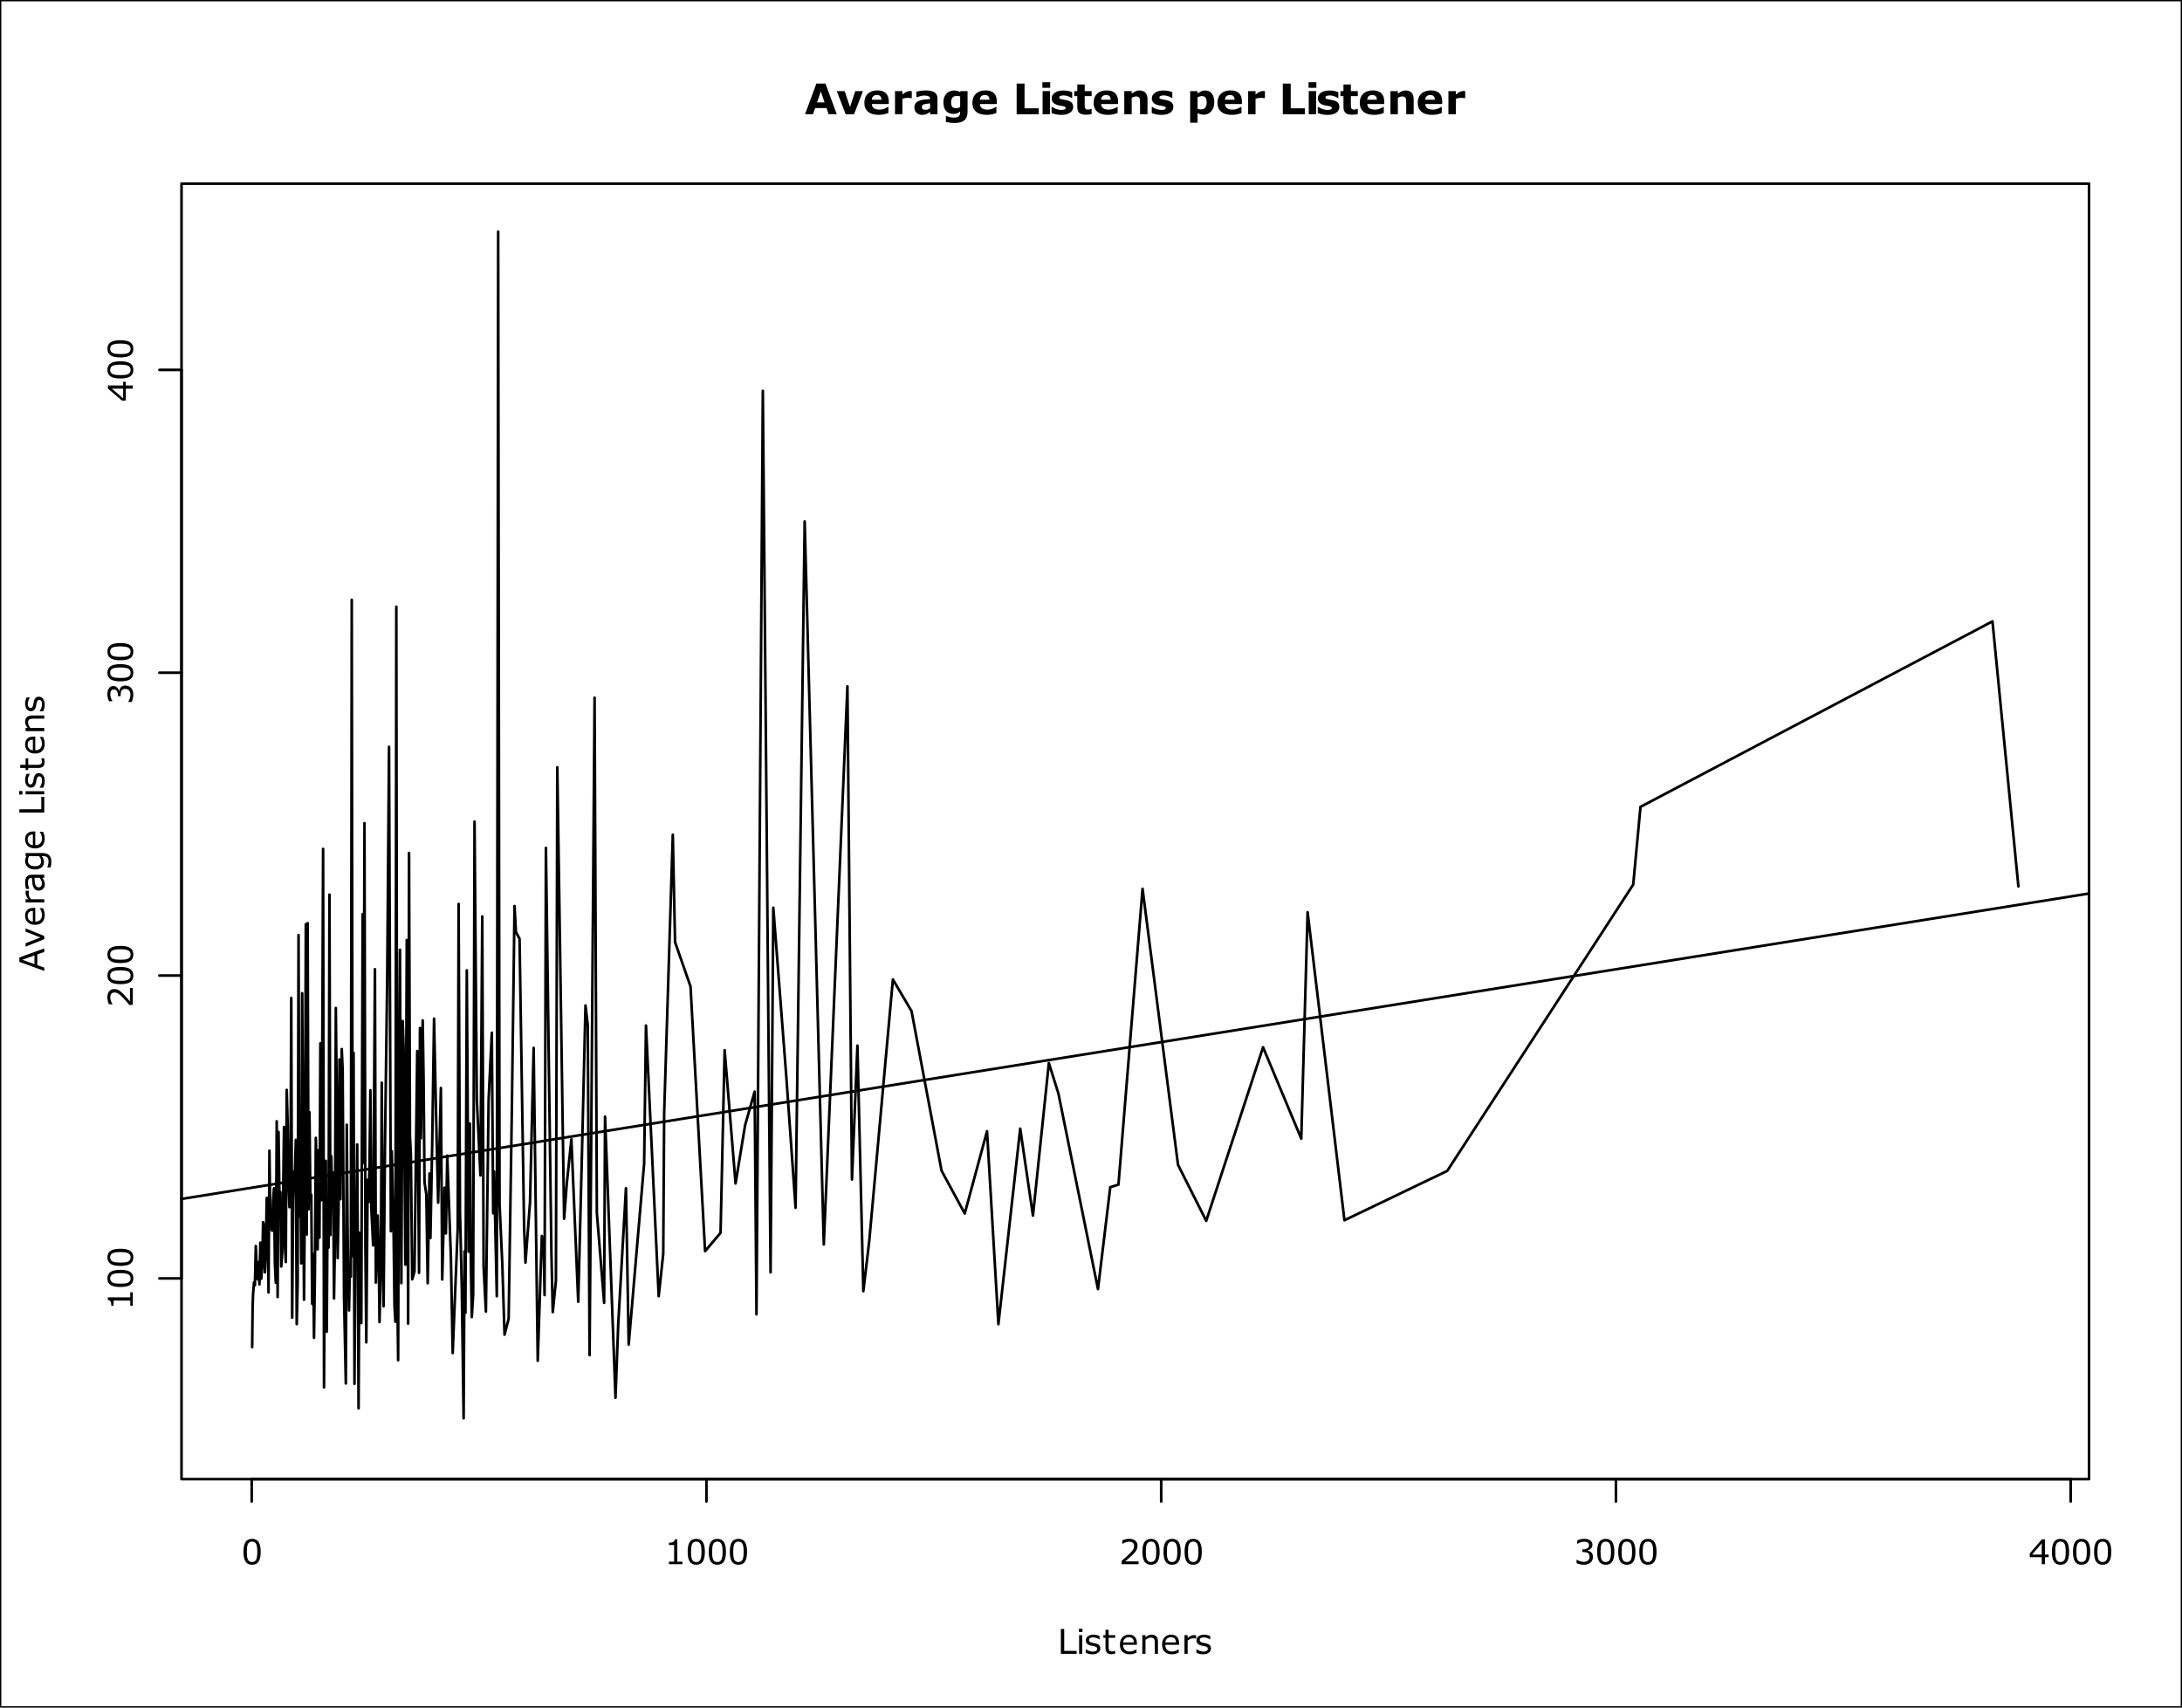 <svg height="100%" version="1.1" viewBox="0 0 828 648" width="100%" xmlns="http://www.w3.org/2000/svg" xmlns:xlink="http://www.w3.org/1999/xlink">
<rect x="0" y="0" width="828" height="648" fill="#808080" stroke="none"/>
<defs>
<g>
<symbol id="glyph0-0" overflow="visible">
<path d="M 1.625 0 L 1.625 -9.75 L 11.375 -9.75 L 11.375 0 L 1.625 0 Z M 2.438 -0.812 L 10.562 -0.812 L 10.562 -8.938 L 2.438 -8.938 L 2.438 -0.812 Z M 2.438 -0.812 " style="stroke: none;"/>
</symbol>
<symbol id="glyph0-1" overflow="visible">
<path d="M 7.406 -4.734 C 7.406 -3.035 7.137 -1.785 6.609 -0.984 C 6.078 -0.191 5.254 0.203 4.141 0.203 C 3.004 0.203 2.176 -0.195 1.656 -1 C 1.133 -1.809 0.875 -3.051 0.875 -4.719 C 0.875 -6.395 1.133 -7.633 1.656 -8.438 C 2.184 -9.238 3.016 -9.641 4.141 -9.641 C 5.273 -9.641 6.102 -9.23 6.625 -8.422 C 7.145 -7.609 7.406 -6.379 7.406 -4.734 Z M 5.734 -1.844 C 5.879 -2.184 5.977 -2.586 6.031 -3.047 C 6.09 -3.512 6.125 -4.078 6.125 -4.734 C 6.125 -5.367 6.09 -5.922 6.031 -6.391 C 5.977 -6.867 5.879 -7.273 5.734 -7.609 C 5.586 -7.93 5.383 -8.176 5.125 -8.344 C 4.863 -8.508 4.535 -8.594 4.141 -8.594 C 3.742 -8.594 3.414 -8.508 3.156 -8.344 C 2.895 -8.176 2.684 -7.926 2.531 -7.594 C 2.383 -7.281 2.285 -6.871 2.234 -6.375 C 2.18 -5.875 2.156 -5.32 2.156 -4.719 C 2.156 -4.051 2.176 -3.492 2.219 -3.047 C 2.27 -2.609 2.375 -2.211 2.531 -1.859 C 2.664 -1.535 2.859 -1.285 3.109 -1.109 C 3.367 -0.93 3.711 -0.844 4.141 -0.844 C 4.535 -0.844 4.863 -0.926 5.125 -1.094 C 5.383 -1.258 5.586 -1.508 5.734 -1.844 Z M 5.734 -1.844 " style="stroke: none;"/>
</symbol>
<symbol id="glyph0-2" overflow="visible">
<path d="M 6.875 0 L 1.766 0 L 1.766 -0.969 L 3.734 -0.969 L 3.734 -7.297 L 1.766 -7.297 L 1.766 -8.156 C 2.035 -8.156 2.32 -8.176 2.625 -8.219 C 2.926 -8.27 3.156 -8.336 3.312 -8.422 C 3.508 -8.523 3.66 -8.66 3.766 -8.828 C 3.879 -8.992 3.945 -9.211 3.969 -9.484 L 4.953 -9.484 L 4.953 -0.969 L 6.875 -0.969 L 6.875 0 Z M 6.875 0 " style="stroke: none;"/>
</symbol>
<symbol id="glyph0-3" overflow="visible">
<path d="M 7.422 0 L 1.016 0 L 1.016 -1.328 C 1.461 -1.699 1.91 -2.082 2.359 -2.469 C 2.805 -2.852 3.223 -3.234 3.609 -3.609 C 4.418 -4.387 4.973 -5.008 5.266 -5.469 C 5.566 -5.934 5.719 -6.441 5.719 -6.984 C 5.719 -7.473 5.555 -7.852 5.234 -8.125 C 4.91 -8.402 4.461 -8.547 3.891 -8.547 C 3.504 -8.547 3.086 -8.477 2.641 -8.344 C 2.191 -8.207 1.754 -7.996 1.328 -7.719 L 1.25 -7.719 L 1.25 -9.062 C 1.551 -9.207 1.953 -9.344 2.453 -9.469 C 2.961 -9.59 3.453 -9.656 3.922 -9.656 C 4.887 -9.656 5.645 -9.418 6.188 -8.953 C 6.738 -8.484 7.016 -7.848 7.016 -7.047 C 7.016 -6.68 6.965 -6.34 6.875 -6.031 C 6.789 -5.727 6.66 -5.434 6.484 -5.156 C 6.316 -4.895 6.117 -4.633 5.891 -4.375 C 5.672 -4.125 5.402 -3.84 5.094 -3.531 C 4.633 -3.094 4.164 -2.664 3.688 -2.25 C 3.207 -1.832 2.758 -1.441 2.344 -1.078 L 7.422 -1.078 L 7.422 0 Z M 7.422 0 " style="stroke: none;"/>
</symbol>
<symbol id="glyph0-4" overflow="visible">
<path d="M 6.594 -4.547 C 6.789 -4.367 6.953 -4.137 7.078 -3.859 C 7.211 -3.586 7.281 -3.23 7.281 -2.797 C 7.281 -2.367 7.199 -1.973 7.047 -1.609 C 6.891 -1.254 6.668 -0.941 6.391 -0.672 C 6.078 -0.379 5.699 -0.16 5.266 -0.016 C 4.836 0.129 4.367 0.203 3.859 0.203 C 3.336 0.203 2.82 0.137 2.312 0.016 C 1.801 -0.105 1.383 -0.25 1.062 -0.406 L 1.062 -1.734 L 1.156 -1.734 C 1.508 -1.492 1.93 -1.293 2.422 -1.141 C 2.91 -0.984 3.379 -0.906 3.828 -0.906 C 4.098 -0.906 4.383 -0.945 4.688 -1.031 C 4.988 -1.121 5.234 -1.254 5.422 -1.422 C 5.605 -1.605 5.75 -1.812 5.844 -2.031 C 5.945 -2.258 6 -2.547 6 -2.891 C 6 -3.23 5.941 -3.516 5.828 -3.734 C 5.723 -3.949 5.574 -4.129 5.391 -4.266 C 5.191 -4.387 4.957 -4.477 4.688 -4.531 C 4.414 -4.582 4.121 -4.609 3.812 -4.609 L 3.25 -4.609 L 3.25 -5.656 L 3.688 -5.656 C 4.332 -5.656 4.844 -5.789 5.219 -6.062 C 5.602 -6.332 5.797 -6.723 5.797 -7.234 C 5.797 -7.461 5.746 -7.66 5.656 -7.828 C 5.562 -8.004 5.426 -8.148 5.25 -8.266 C 5.07 -8.367 4.879 -8.441 4.672 -8.484 C 4.461 -8.523 4.227 -8.547 3.969 -8.547 C 3.562 -8.547 3.129 -8.473 2.672 -8.328 C 2.223 -8.191 1.793 -7.988 1.391 -7.719 L 1.328 -7.719 L 1.328 -9.047 C 1.629 -9.199 2.031 -9.344 2.531 -9.469 C 3.027 -9.59 3.52 -9.656 4 -9.656 C 4.457 -9.656 4.859 -9.605 5.203 -9.516 C 5.555 -9.43 5.875 -9.293 6.156 -9.109 C 6.465 -8.91 6.703 -8.664 6.859 -8.375 C 7.012 -8.094 7.094 -7.758 7.094 -7.375 C 7.094 -6.844 6.902 -6.379 6.531 -5.984 C 6.164 -5.598 5.727 -5.352 5.219 -5.25 L 5.219 -5.172 C 5.426 -5.129 5.66 -5.055 5.922 -4.953 C 6.18 -4.848 6.406 -4.711 6.594 -4.547 Z M 6.594 -4.547 " style="stroke: none;"/>
</symbol>
<symbol id="glyph0-5" overflow="visible">
<path d="M 7.641 -2.656 L 6.234 -2.656 L 6.234 0 L 5.016 0 L 5.016 -2.656 L 0.484 -2.656 L 0.484 -4.125 L 5.062 -9.453 L 6.234 -9.453 L 6.234 -3.672 L 7.641 -3.672 L 7.641 -2.656 Z M 5.016 -3.672 L 5.016 -7.938 L 1.359 -3.672 L 5.016 -3.672 Z M 5.016 -3.672 " style="stroke: none;"/>
</symbol>
<symbol id="glyph0-6" overflow="visible">
<path d="M 7.25 0 L 1.266 0 L 1.266 -9.453 L 2.531 -9.453 L 2.531 -1.125 L 7.25 -1.125 L 7.25 0 Z M 7.25 0 " style="stroke: none;"/>
</symbol>
<symbol id="glyph0-7" overflow="visible">
<path d="M 2.453 -8.281 L 1.109 -8.281 L 1.109 -9.516 L 2.453 -9.516 L 2.453 -8.281 Z M 2.375 0 L 1.188 0 L 1.188 -7.094 L 2.375 -7.094 L 2.375 0 Z M 2.375 0 " style="stroke: none;"/>
</symbol>
<symbol id="glyph0-8" overflow="visible">
<path d="M 6.234 -2.047 C 6.234 -1.398 5.965 -0.867 5.438 -0.453 C 4.906 -0.035 4.176 0.172 3.25 0.172 C 2.719 0.172 2.23 0.105 1.797 -0.016 C 1.359 -0.137 0.992 -0.273 0.703 -0.422 L 0.703 -1.766 L 0.766 -1.766 C 1.137 -1.484 1.555 -1.258 2.016 -1.094 C 2.473 -0.926 2.914 -0.844 3.344 -0.844 C 3.863 -0.844 4.27 -0.926 4.562 -1.094 C 4.863 -1.258 5.016 -1.523 5.016 -1.891 C 5.016 -2.168 4.934 -2.383 4.781 -2.531 C 4.613 -2.676 4.305 -2.797 3.859 -2.891 C 3.68 -2.93 3.457 -2.977 3.188 -3.031 C 2.914 -3.082 2.664 -3.133 2.438 -3.188 C 1.82 -3.352 1.383 -3.598 1.125 -3.922 C 0.863 -4.242 0.734 -4.633 0.734 -5.094 C 0.734 -5.383 0.789 -5.66 0.906 -5.922 C 1.027 -6.18 1.211 -6.41 1.453 -6.609 C 1.691 -6.805 1.992 -6.961 2.359 -7.078 C 2.723 -7.199 3.133 -7.266 3.594 -7.266 C 4.02 -7.266 4.445 -7.211 4.875 -7.109 C 5.309 -7.004 5.672 -6.879 5.953 -6.734 L 5.953 -5.453 L 5.891 -5.453 C 5.586 -5.68 5.215 -5.867 4.781 -6.016 C 4.344 -6.168 3.914 -6.25 3.5 -6.25 C 3.062 -6.25 2.691 -6.164 2.391 -6 C 2.098 -5.832 1.953 -5.582 1.953 -5.25 C 1.953 -4.957 2.039 -4.738 2.219 -4.594 C 2.395 -4.445 2.68 -4.324 3.078 -4.234 C 3.305 -4.18 3.555 -4.129 3.828 -4.078 C 4.098 -4.023 4.32 -3.977 4.5 -3.938 C 5.059 -3.812 5.492 -3.59 5.797 -3.281 C 6.086 -2.969 6.234 -2.555 6.234 -2.047 Z M 6.234 -2.047 " style="stroke: none;"/>
</symbol>
<symbol id="glyph0-9" overflow="visible">
<path d="M 4.859 -0.062 C 4.629 0 4.379 0.047 4.109 0.078 C 3.848 0.117 3.617 0.141 3.422 0.141 C 2.691 0.141 2.137 -0.051 1.766 -0.438 C 1.391 -0.832 1.203 -1.457 1.203 -2.312 L 1.203 -6.094 L 0.391 -6.094 L 0.391 -7.094 L 1.203 -7.094 L 1.203 -9.125 L 2.391 -9.125 L 2.391 -7.094 L 4.859 -7.094 L 4.859 -6.094 L 2.391 -6.094 L 2.391 -2.859 C 2.391 -2.484 2.395 -2.191 2.406 -1.984 C 2.426 -1.773 2.488 -1.574 2.594 -1.391 C 2.684 -1.223 2.812 -1.098 2.969 -1.016 C 3.133 -0.941 3.383 -0.906 3.719 -0.906 C 3.914 -0.906 4.117 -0.93 4.328 -0.984 C 4.543 -1.043 4.703 -1.098 4.797 -1.141 L 4.859 -1.141 L 4.859 -0.062 Z M 4.859 -0.062 " style="stroke: none;"/>
</symbol>
<symbol id="glyph0-10" overflow="visible">
<path d="M 7.109 -3.422 L 1.891 -3.422 C 1.891 -2.984 1.953 -2.602 2.078 -2.281 C 2.211 -1.957 2.395 -1.691 2.625 -1.484 C 2.84 -1.285 3.102 -1.133 3.406 -1.031 C 3.707 -0.926 4.039 -0.875 4.406 -0.875 C 4.883 -0.875 5.367 -0.969 5.859 -1.156 C 6.348 -1.352 6.695 -1.547 6.906 -1.734 L 6.969 -1.734 L 6.969 -0.438 C 6.562 -0.258 6.148 -0.113 5.734 0 C 5.316 0.113 4.879 0.172 4.422 0.172 C 3.242 0.172 2.32 -0.145 1.656 -0.781 C 1 -1.426 0.672 -2.332 0.672 -3.5 C 0.672 -4.664 0.988 -5.586 1.625 -6.266 C 2.258 -6.941 3.094 -7.281 4.125 -7.281 C 5.07 -7.281 5.805 -6.996 6.328 -6.438 C 6.848 -5.883 7.109 -5.09 7.109 -4.062 L 7.109 -3.422 Z M 5.953 -4.328 C 5.941 -4.961 5.777 -5.445 5.469 -5.781 C 5.164 -6.121 4.695 -6.297 4.062 -6.297 C 3.414 -6.297 2.902 -6.105 2.531 -5.734 C 2.156 -5.359 1.941 -4.887 1.891 -4.328 L 5.953 -4.328 Z M 5.953 -4.328 " style="stroke: none;"/>
</symbol>
<symbol id="glyph0-11" overflow="visible">
<path d="M 7.109 0 L 5.906 0 L 5.906 -4.031 C 5.906 -4.363 5.883 -4.672 5.844 -4.953 C 5.812 -5.242 5.742 -5.469 5.641 -5.625 C 5.535 -5.801 5.383 -5.93 5.188 -6.016 C 4.988 -6.105 4.727 -6.156 4.406 -6.156 C 4.082 -6.156 3.742 -6.07 3.391 -5.906 C 3.035 -5.75 2.695 -5.543 2.375 -5.297 L 2.375 0 L 1.172 0 L 1.172 -7.094 L 2.375 -7.094 L 2.375 -6.297 C 2.738 -6.605 3.117 -6.848 3.516 -7.016 C 3.918 -7.191 4.332 -7.281 4.75 -7.281 C 5.508 -7.281 6.094 -7.051 6.5 -6.594 C 6.902 -6.133 7.109 -5.473 7.109 -4.609 L 7.109 0 Z M 7.109 0 " style="stroke: none;"/>
</symbol>
<symbol id="glyph0-12" overflow="visible">
<path d="M 5.594 -5.797 L 5.531 -5.797 C 5.352 -5.836 5.18 -5.863 5.016 -5.875 C 4.848 -5.895 4.648 -5.906 4.422 -5.906 C 4.055 -5.906 3.699 -5.82 3.359 -5.656 C 3.016 -5.5 2.684 -5.289 2.375 -5.031 L 2.375 0 L 1.172 0 L 1.172 -7.094 L 2.375 -7.094 L 2.375 -6.047 C 2.84 -6.418 3.258 -6.688 3.625 -6.844 C 3.988 -7.008 4.359 -7.094 4.734 -7.094 C 4.941 -7.094 5.086 -7.086 5.172 -7.078 C 5.262 -7.066 5.406 -7.043 5.594 -7.016 L 5.594 -5.797 Z M 5.594 -5.797 " style="stroke: none;"/>
</symbol>
<symbol id="glyph2-0" overflow="visible">
<path d="M 2 0 L 2 -12 L 14 -12 L 14 0 L 2 0 Z M 3 -1 L 13 -1 L 13 -11 L 3 -11 L 3 -1 Z M 3 -1 " style="stroke: none;"/>
</symbol>
<symbol id="glyph2-1" overflow="visible">
<path d="M 12.234 0 L 9.141 0 L 8.328 -2.359 L 4.016 -2.359 L 3.219 0 L 0.188 0 L 4.484 -11.641 L 7.938 -11.641 L 12.234 0 Z M 7.609 -4.484 L 6.172 -8.656 L 4.75 -4.484 L 7.609 -4.484 Z M 7.609 -4.484 " style="stroke: none;"/>
</symbol>
<symbol id="glyph2-2" overflow="visible">
<path d="M 10.172 -8.781 L 6.781 0 L 3.594 0 L 0.234 -8.781 L 3.219 -8.781 L 5.25 -2.75 L 7.25 -8.781 L 10.172 -8.781 Z M 10.172 -8.781 " style="stroke: none;"/>
</symbol>
<symbol id="glyph2-3" overflow="visible">
<path d="M 9.969 -3.875 L 3.531 -3.875 C 3.57 -3.188 3.832 -2.66 4.312 -2.297 C 4.801 -1.93 5.516 -1.75 6.453 -1.75 C 7.043 -1.75 7.617 -1.852 8.172 -2.062 C 8.73 -2.277 9.176 -2.508 9.5 -2.75 L 9.812 -2.75 L 9.812 -0.5 C 9.176 -0.238 8.574 -0.051 8.016 0.062 C 7.453 0.176 6.824 0.234 6.141 0.234 C 4.379 0.234 3.027 -0.16 2.094 -0.953 C 1.156 -1.742 0.688 -2.875 0.688 -4.344 C 0.688 -5.789 1.129 -6.938 2.016 -7.781 C 2.91 -8.621 4.129 -9.047 5.672 -9.047 C 7.098 -9.047 8.172 -8.684 8.891 -7.969 C 9.605 -7.25 9.969 -6.211 9.969 -4.859 L 9.969 -3.875 Z M 7.172 -5.516 C 7.16 -6.105 7.012 -6.551 6.734 -6.844 C 6.461 -7.145 6.035 -7.297 5.453 -7.297 C 4.91 -7.297 4.461 -7.152 4.109 -6.875 C 3.766 -6.594 3.57 -6.137 3.531 -5.516 L 7.172 -5.516 Z M 7.172 -5.516 " style="stroke: none;"/>
</symbol>
<symbol id="glyph2-4" overflow="visible">
<path d="M 7.688 -6.094 L 7.438 -6.094 C 7.32 -6.133 7.129 -6.164 6.859 -6.188 C 6.598 -6.207 6.379 -6.219 6.203 -6.219 C 5.797 -6.219 5.434 -6.191 5.125 -6.141 C 4.82 -6.086 4.492 -5.996 4.141 -5.875 L 4.141 0 L 1.328 0 L 1.328 -8.781 L 4.141 -8.781 L 4.141 -7.484 C 4.762 -8.012 5.305 -8.367 5.766 -8.547 C 6.223 -8.723 6.645 -8.812 7.031 -8.812 C 7.121 -8.812 7.234 -8.805 7.359 -8.797 C 7.48 -8.797 7.594 -8.789 7.688 -8.781 L 7.688 -6.094 Z M 7.688 -6.094 " style="stroke: none;"/>
</symbol>
<symbol id="glyph2-5" overflow="visible">
<path d="M 6.641 -2.297 L 6.641 -4.125 C 6.266 -4.094 5.852 -4.043 5.406 -3.984 C 4.969 -3.93 4.633 -3.867 4.406 -3.797 C 4.125 -3.711 3.902 -3.582 3.75 -3.406 C 3.602 -3.238 3.531 -3.02 3.531 -2.75 C 3.531 -2.562 3.547 -2.41 3.578 -2.297 C 3.605 -2.18 3.688 -2.07 3.812 -1.969 C 3.934 -1.863 4.082 -1.785 4.25 -1.734 C 4.414 -1.691 4.676 -1.672 5.031 -1.672 C 5.309 -1.672 5.594 -1.727 5.875 -1.844 C 6.164 -1.957 6.422 -2.109 6.641 -2.297 Z M 6.641 -0.938 C 6.492 -0.82 6.305 -0.68 6.078 -0.516 C 5.859 -0.359 5.648 -0.23 5.453 -0.141 C 5.172 -0.004 4.879 0.086 4.578 0.141 C 4.285 0.199 3.961 0.234 3.609 0.234 C 2.773 0.234 2.074 -0.02 1.516 -0.531 C 0.953 -1.051 0.672 -1.711 0.672 -2.516 C 0.672 -3.16 0.812 -3.688 1.094 -4.094 C 1.383 -4.496 1.797 -4.816 2.328 -5.047 C 2.848 -5.285 3.492 -5.453 4.266 -5.547 C 5.035 -5.648 5.832 -5.723 6.656 -5.766 L 6.656 -5.812 C 6.656 -6.301 6.457 -6.633 6.062 -6.812 C 5.664 -6.996 5.082 -7.094 4.312 -7.094 C 3.852 -7.094 3.355 -7.008 2.828 -6.844 C 2.305 -6.688 1.93 -6.559 1.703 -6.469 L 1.438 -6.469 L 1.438 -8.594 C 1.738 -8.664 2.223 -8.754 2.891 -8.859 C 3.555 -8.973 4.227 -9.031 4.906 -9.031 C 6.496 -9.031 7.648 -8.777 8.359 -8.281 C 9.074 -7.789 9.438 -7.02 9.438 -5.969 L 9.438 0 L 6.641 0 L 6.641 -0.938 Z M 6.641 -0.938 " style="stroke: none;"/>
</symbol>
<symbol id="glyph2-6" overflow="visible">
<path d="M 9.859 -1.016 C 9.859 -0.18 9.738 0.516 9.5 1.078 C 9.27 1.637 8.945 2.078 8.531 2.391 C 8.102 2.711 7.59 2.945 7 3.094 C 6.406 3.238 5.73 3.312 4.984 3.312 C 4.367 3.312 3.762 3.273 3.172 3.203 C 2.586 3.129 2.074 3.039 1.641 2.938 L 1.641 0.734 L 1.984 0.734 C 2.324 0.867 2.742 0.992 3.234 1.109 C 3.73 1.223 4.18 1.281 4.578 1.281 C 5.098 1.281 5.52 1.227 5.844 1.125 C 6.164 1.031 6.414 0.895 6.594 0.719 C 6.746 0.551 6.863 0.336 6.938 0.078 C 7.008 -0.18 7.047 -0.492 7.047 -0.859 L 7.047 -1.031 C 6.711 -0.75 6.336 -0.523 5.922 -0.359 C 5.516 -0.203 5.055 -0.125 4.547 -0.125 C 3.316 -0.125 2.367 -0.492 1.703 -1.234 C 1.035 -1.973 0.703 -3.098 0.703 -4.609 C 0.703 -5.336 0.801 -5.961 1 -6.484 C 1.207 -7.012 1.5 -7.473 1.875 -7.859 C 2.215 -8.223 2.641 -8.504 3.141 -8.703 C 3.637 -8.91 4.156 -9.016 4.688 -9.016 C 5.152 -9.016 5.582 -8.957 5.969 -8.844 C 6.363 -8.738 6.719 -8.586 7.031 -8.391 L 7.141 -8.781 L 9.859 -8.781 L 9.859 -1.016 Z M 7.047 -2.766 L 7.047 -6.75 C 6.891 -6.809 6.691 -6.863 6.453 -6.906 C 6.223 -6.945 6.012 -6.969 5.828 -6.969 C 5.086 -6.969 4.527 -6.754 4.156 -6.328 C 3.789 -5.898 3.609 -5.305 3.609 -4.547 C 3.609 -3.703 3.766 -3.113 4.078 -2.781 C 4.387 -2.445 4.859 -2.281 5.484 -2.281 C 5.762 -2.281 6.039 -2.32 6.312 -2.406 C 6.582 -2.496 6.828 -2.617 7.047 -2.766 Z M 7.047 -2.766 " style="stroke: none;"/>
</symbol>
<symbol id="glyph2-7" overflow="visible">
<path d="" style="stroke: none;"/>
</symbol>
<symbol id="glyph2-8" overflow="visible">
<path d="M 9.875 0 L 1.484 0 L 1.484 -11.641 L 4.484 -11.641 L 4.484 -2.25 L 9.875 -2.25 L 9.875 0 Z M 9.875 0 " style="stroke: none;"/>
</symbol>
<symbol id="glyph2-9" overflow="visible">
<path d="M 4.141 0 L 1.328 0 L 1.328 -8.781 L 4.141 -8.781 L 4.141 0 Z M 4.219 -10.031 L 1.25 -10.031 L 1.25 -12.156 L 4.219 -12.156 L 4.219 -10.031 Z M 4.219 -10.031 " style="stroke: none;"/>
</symbol>
<symbol id="glyph2-10" overflow="visible">
<path d="M 8.953 -2.781 C 8.953 -1.875 8.543 -1.137 7.734 -0.578 C 6.922 -0.023 5.809 0.25 4.406 0.25 C 3.625 0.25 2.914 0.168 2.281 0.016 C 1.645 -0.129 1.133 -0.289 0.75 -0.469 L 0.75 -2.781 L 1 -2.781 C 1.145 -2.676 1.305 -2.566 1.484 -2.453 C 1.668 -2.336 1.938 -2.211 2.281 -2.078 C 2.57 -1.953 2.898 -1.848 3.266 -1.766 C 3.637 -1.68 4.035 -1.641 4.453 -1.641 C 5.004 -1.641 5.41 -1.695 5.672 -1.812 C 5.941 -1.934 6.078 -2.117 6.078 -2.359 C 6.078 -2.574 5.996 -2.734 5.844 -2.828 C 5.688 -2.918 5.387 -3.016 4.953 -3.109 C 4.742 -3.148 4.461 -3.195 4.109 -3.25 C 3.754 -3.309 3.43 -3.379 3.141 -3.453 C 2.336 -3.66 1.742 -3.984 1.359 -4.422 C 0.973 -4.867 0.781 -5.422 0.781 -6.078 C 0.781 -6.918 1.18 -7.617 1.984 -8.172 C 2.785 -8.73 3.879 -9.016 5.266 -9.016 C 5.918 -9.016 6.547 -8.945 7.141 -8.812 C 7.742 -8.688 8.219 -8.543 8.562 -8.391 L 8.562 -6.172 L 8.312 -6.172 C 7.895 -6.461 7.418 -6.695 6.891 -6.875 C 6.359 -7.051 5.816 -7.141 5.266 -7.141 C 4.816 -7.141 4.434 -7.074 4.125 -6.953 C 3.812 -6.828 3.656 -6.648 3.656 -6.422 C 3.656 -6.211 3.723 -6.051 3.859 -5.938 C 4.004 -5.832 4.336 -5.727 4.859 -5.625 C 5.148 -5.562 5.457 -5.504 5.781 -5.453 C 6.113 -5.398 6.445 -5.332 6.781 -5.25 C 7.52 -5.051 8.066 -4.742 8.422 -4.328 C 8.773 -3.922 8.953 -3.402 8.953 -2.781 Z M 8.953 -2.781 " style="stroke: none;"/>
</symbol>
<symbol id="glyph2-11" overflow="visible">
<path d="M 6.938 -0.078 C 6.633 0.004 6.309 0.066 5.969 0.109 C 5.633 0.148 5.223 0.172 4.734 0.172 C 3.641 0.172 2.824 -0.047 2.297 -0.484 C 1.766 -0.93 1.5 -1.691 1.5 -2.766 L 1.5 -6.875 L 0.344 -6.875 L 0.344 -8.781 L 1.5 -8.781 L 1.5 -11.281 L 4.312 -11.281 L 4.312 -8.781 L 6.938 -8.781 L 6.938 -6.875 L 4.312 -6.875 L 4.312 -3.766 C 4.312 -3.453 4.312 -3.18 4.312 -2.953 C 4.32 -2.723 4.363 -2.52 4.438 -2.344 C 4.508 -2.156 4.641 -2.008 4.828 -1.906 C 5.012 -1.801 5.285 -1.75 5.641 -1.75 C 5.785 -1.75 5.973 -1.781 6.203 -1.844 C 6.441 -1.902 6.609 -1.961 6.703 -2.016 L 6.938 -2.016 L 6.938 -0.078 Z M 6.938 -0.078 " style="stroke: none;"/>
</symbol>
<symbol id="glyph2-12" overflow="visible">
<path d="M 10.141 0 L 7.312 0 L 7.312 -4.359 C 7.312 -4.711 7.289 -5.062 7.25 -5.406 C 7.219 -5.758 7.16 -6.02 7.078 -6.188 C 6.973 -6.383 6.816 -6.523 6.609 -6.609 C 6.41 -6.699 6.133 -6.75 5.781 -6.75 C 5.52 -6.75 5.258 -6.707 5 -6.625 C 4.738 -6.539 4.449 -6.402 4.141 -6.219 L 4.141 0 L 1.328 0 L 1.328 -8.781 L 4.141 -8.781 L 4.141 -7.812 C 4.637 -8.195 5.117 -8.492 5.578 -8.703 C 6.043 -8.91 6.562 -9.016 7.125 -9.016 C 8.07 -9.016 8.812 -8.738 9.344 -8.188 C 9.871 -7.633 10.141 -6.809 10.141 -5.719 L 10.141 0 Z M 10.141 0 " style="stroke: none;"/>
</symbol>
<symbol id="glyph2-13" overflow="visible">
<path d="M 10.484 -4.516 C 10.484 -3.785 10.371 -3.121 10.156 -2.531 C 9.938 -1.938 9.645 -1.445 9.281 -1.062 C 8.906 -0.656 8.477 -0.348 8 -0.141 C 7.531 0.066 7.023 0.172 6.484 0.172 C 5.984 0.172 5.555 0.113 5.203 0 C 4.859 -0.102 4.504 -0.25 4.141 -0.438 L 4.141 3.219 L 1.328 3.219 L 1.328 -8.781 L 4.141 -8.781 L 4.141 -7.859 C 4.574 -8.199 5.02 -8.477 5.469 -8.688 C 5.914 -8.902 6.438 -9.016 7.031 -9.016 C 8.121 -9.016 8.973 -8.613 9.578 -7.812 C 10.18 -7.008 10.484 -5.91 10.484 -4.516 Z M 7.594 -4.453 C 7.594 -5.305 7.445 -5.926 7.156 -6.312 C 6.863 -6.695 6.398 -6.891 5.766 -6.891 C 5.504 -6.891 5.23 -6.848 4.953 -6.766 C 4.672 -6.691 4.398 -6.574 4.141 -6.422 L 4.141 -2.016 C 4.324 -1.941 4.523 -1.895 4.734 -1.875 C 4.949 -1.852 5.164 -1.844 5.375 -1.844 C 6.121 -1.844 6.68 -2.055 7.047 -2.484 C 7.41 -2.918 7.594 -3.578 7.594 -4.453 Z M 7.594 -4.453 " style="stroke: none;"/>
</symbol>
<symbol id="glyph1-0" overflow="visible">
<path d="M 0 -1.625 L -9.75 -1.625 L -9.75 -11.375 L 0 -11.375 L 0 -1.625 Z M -0.812 -2.438 L -0.812 -10.562 L -8.938 -10.562 L -8.938 -2.438 L -0.812 -2.438 Z M -0.812 -2.438 " style="stroke: none;"/>
</symbol>
<symbol id="glyph1-1" overflow="visible">
<path d="M 0 -6.875 L 0 -1.766 L -0.969 -1.766 L -0.969 -3.734 L -7.297 -3.734 L -7.297 -1.766 L -8.156 -1.766 C -8.156 -2.035 -8.176 -2.32 -8.219 -2.625 C -8.27 -2.926 -8.336 -3.156 -8.422 -3.312 C -8.523 -3.508 -8.66 -3.66 -8.828 -3.766 C -8.992 -3.879 -9.211 -3.945 -9.484 -3.969 L -9.484 -4.953 L -0.969 -4.953 L -0.969 -6.875 L 0 -6.875 Z M 0 -6.875 " style="stroke: none;"/>
</symbol>
<symbol id="glyph1-2" overflow="visible">
<path d="M -4.734 -7.406 C -3.035 -7.406 -1.785 -7.137 -0.984 -6.609 C -0.191 -6.078 0.203 -5.254 0.203 -4.141 C 0.203 -3.004 -0.195 -2.176 -1 -1.656 C -1.809 -1.133 -3.051 -0.875 -4.719 -0.875 C -6.395 -0.875 -7.633 -1.133 -8.438 -1.656 C -9.238 -2.184 -9.641 -3.016 -9.641 -4.141 C -9.641 -5.273 -9.23 -6.102 -8.422 -6.625 C -7.609 -7.145 -6.379 -7.406 -4.734 -7.406 Z M -1.844 -5.734 C -2.184 -5.879 -2.586 -5.977 -3.047 -6.031 C -3.512 -6.09 -4.078 -6.125 -4.734 -6.125 C -5.367 -6.125 -5.922 -6.09 -6.391 -6.031 C -6.867 -5.977 -7.273 -5.879 -7.609 -5.734 C -7.93 -5.586 -8.176 -5.383 -8.344 -5.125 C -8.508 -4.863 -8.594 -4.535 -8.594 -4.141 C -8.594 -3.742 -8.508 -3.414 -8.344 -3.156 C -8.176 -2.895 -7.926 -2.684 -7.594 -2.531 C -7.281 -2.383 -6.871 -2.285 -6.375 -2.234 C -5.875 -2.18 -5.32 -2.156 -4.719 -2.156 C -4.051 -2.156 -3.492 -2.176 -3.047 -2.219 C -2.609 -2.27 -2.211 -2.375 -1.859 -2.531 C -1.535 -2.664 -1.285 -2.859 -1.109 -3.109 C -0.93 -3.367 -0.844 -3.711 -0.844 -4.141 C -0.844 -4.535 -0.926 -4.863 -1.094 -5.125 C -1.258 -5.383 -1.508 -5.586 -1.844 -5.734 Z M -1.844 -5.734 " style="stroke: none;"/>
</symbol>
<symbol id="glyph1-3" overflow="visible">
<path d="M 0 -7.422 L 0 -1.016 L -1.328 -1.016 C -1.699 -1.461 -2.082 -1.91 -2.469 -2.359 C -2.852 -2.805 -3.234 -3.223 -3.609 -3.609 C -4.387 -4.418 -5.008 -4.973 -5.469 -5.266 C -5.934 -5.566 -6.441 -5.719 -6.984 -5.719 C -7.473 -5.719 -7.852 -5.555 -8.125 -5.234 C -8.402 -4.91 -8.547 -4.461 -8.547 -3.891 C -8.547 -3.504 -8.477 -3.086 -8.344 -2.641 C -8.207 -2.191 -7.996 -1.754 -7.719 -1.328 L -7.719 -1.25 L -9.062 -1.25 C -9.207 -1.551 -9.344 -1.953 -9.469 -2.453 C -9.59 -2.961 -9.656 -3.453 -9.656 -3.922 C -9.656 -4.887 -9.418 -5.645 -8.953 -6.188 C -8.484 -6.738 -7.848 -7.016 -7.047 -7.016 C -6.68 -7.016 -6.34 -6.965 -6.031 -6.875 C -5.727 -6.789 -5.434 -6.66 -5.156 -6.484 C -4.895 -6.316 -4.633 -6.117 -4.375 -5.891 C -4.125 -5.672 -3.84 -5.402 -3.531 -5.094 C -3.094 -4.633 -2.664 -4.164 -2.25 -3.688 C -1.832 -3.207 -1.441 -2.758 -1.078 -2.344 L -1.078 -7.422 L 0 -7.422 Z M 0 -7.422 " style="stroke: none;"/>
</symbol>
<symbol id="glyph1-4" overflow="visible">
<path d="M -4.547 -6.594 C -4.367 -6.789 -4.137 -6.953 -3.859 -7.078 C -3.586 -7.211 -3.23 -7.281 -2.797 -7.281 C -2.367 -7.281 -1.973 -7.199 -1.609 -7.047 C -1.254 -6.891 -0.941 -6.668 -0.672 -6.391 C -0.379 -6.078 -0.16 -5.699 -0.016 -5.266 C 0.129 -4.836 0.203 -4.367 0.203 -3.859 C 0.203 -3.336 0.137 -2.82 0.016 -2.312 C -0.105 -1.801 -0.25 -1.383 -0.406 -1.062 L -1.734 -1.062 L -1.734 -1.156 C -1.492 -1.508 -1.293 -1.93 -1.141 -2.422 C -0.984 -2.91 -0.906 -3.379 -0.906 -3.828 C -0.906 -4.098 -0.945 -4.383 -1.031 -4.688 C -1.121 -4.988 -1.254 -5.234 -1.422 -5.422 C -1.605 -5.605 -1.812 -5.75 -2.031 -5.844 C -2.258 -5.945 -2.547 -6 -2.891 -6 C -3.23 -6 -3.516 -5.941 -3.734 -5.828 C -3.949 -5.723 -4.129 -5.574 -4.266 -5.391 C -4.387 -5.191 -4.477 -4.957 -4.531 -4.688 C -4.582 -4.414 -4.609 -4.121 -4.609 -3.812 L -4.609 -3.25 L -5.656 -3.25 L -5.656 -3.688 C -5.656 -4.332 -5.789 -4.844 -6.062 -5.219 C -6.332 -5.602 -6.723 -5.797 -7.234 -5.797 C -7.461 -5.797 -7.66 -5.746 -7.828 -5.656 C -8.004 -5.562 -8.148 -5.426 -8.266 -5.25 C -8.367 -5.07 -8.441 -4.879 -8.484 -4.672 C -8.523 -4.461 -8.547 -4.227 -8.547 -3.969 C -8.547 -3.562 -8.473 -3.129 -8.328 -2.672 C -8.191 -2.223 -7.988 -1.793 -7.719 -1.391 L -7.719 -1.328 L -9.047 -1.328 C -9.199 -1.629 -9.344 -2.031 -9.469 -2.531 C -9.59 -3.027 -9.656 -3.52 -9.656 -4 C -9.656 -4.457 -9.605 -4.859 -9.516 -5.203 C -9.43 -5.555 -9.293 -5.875 -9.109 -6.156 C -8.91 -6.465 -8.664 -6.703 -8.375 -6.859 C -8.094 -7.012 -7.758 -7.094 -7.375 -7.094 C -6.844 -7.094 -6.379 -6.902 -5.984 -6.531 C -5.598 -6.164 -5.352 -5.727 -5.25 -5.219 L -5.172 -5.219 C -5.129 -5.426 -5.055 -5.66 -4.953 -5.922 C -4.848 -6.18 -4.711 -6.406 -4.547 -6.594 Z M -4.547 -6.594 " style="stroke: none;"/>
</symbol>
<symbol id="glyph1-5" overflow="visible">
<path d="M -2.656 -7.641 L -2.656 -6.234 L 0 -6.234 L 0 -5.016 L -2.656 -5.016 L -2.656 -0.484 L -4.125 -0.484 L -9.453 -5.062 L -9.453 -6.234 L -3.672 -6.234 L -3.672 -7.641 L -2.656 -7.641 Z M -3.672 -5.016 L -7.938 -5.016 L -3.672 -1.359 L -3.672 -5.016 Z M -3.672 -5.016 " style="stroke: none;"/>
</symbol>
<symbol id="glyph1-6" overflow="visible">
<path d="M 0 -8.719 L 0 -7.375 L -2.641 -6.453 L -2.641 -2.375 L 0 -1.438 L 0 -0.172 L -9.453 -3.609 L -9.453 -5.281 L 0 -8.719 Z M -3.719 -6.062 L -8.359 -4.406 L -3.719 -2.75 L -3.719 -6.062 Z M -3.719 -6.062 " style="stroke: none;"/>
</symbol>
<symbol id="glyph1-7" overflow="visible">
<path d="M -7.094 -7.312 L 0 -4.438 L 0 -3.234 L -7.094 -0.391 L -7.094 -1.688 L -1.453 -3.875 L -7.094 -6.062 L -7.094 -7.312 Z M -7.094 -7.312 " style="stroke: none;"/>
</symbol>
<symbol id="glyph1-8" overflow="visible">
<path d="M -3.422 -7.109 L -3.422 -1.891 C -2.984 -1.891 -2.602 -1.953 -2.281 -2.078 C -1.957 -2.211 -1.691 -2.395 -1.484 -2.625 C -1.285 -2.84 -1.133 -3.102 -1.031 -3.406 C -0.926 -3.707 -0.875 -4.039 -0.875 -4.406 C -0.875 -4.883 -0.969 -5.367 -1.156 -5.859 C -1.352 -6.348 -1.547 -6.695 -1.734 -6.906 L -1.734 -6.969 L -0.438 -6.969 C -0.258 -6.562 -0.113 -6.148 0 -5.734 C 0.113 -5.316 0.172 -4.879 0.172 -4.422 C 0.172 -3.242 -0.145 -2.32 -0.781 -1.656 C -1.426 -1 -2.332 -0.672 -3.5 -0.672 C -4.664 -0.672 -5.586 -0.988 -6.266 -1.625 C -6.941 -2.258 -7.281 -3.094 -7.281 -4.125 C -7.281 -5.07 -6.996 -5.805 -6.438 -6.328 C -5.883 -6.848 -5.09 -7.109 -4.062 -7.109 L -3.422 -7.109 Z M -4.328 -5.953 C -4.961 -5.941 -5.445 -5.777 -5.781 -5.469 C -6.121 -5.164 -6.297 -4.695 -6.297 -4.062 C -6.297 -3.414 -6.105 -2.902 -5.734 -2.531 C -5.359 -2.156 -4.887 -1.941 -4.328 -1.891 L -4.328 -5.953 Z M -4.328 -5.953 " style="stroke: none;"/>
</symbol>
<symbol id="glyph1-9" overflow="visible">
<path d="M -5.797 -5.594 L -5.797 -5.531 C -5.836 -5.352 -5.863 -5.18 -5.875 -5.016 C -5.895 -4.848 -5.906 -4.648 -5.906 -4.422 C -5.906 -4.055 -5.82 -3.699 -5.656 -3.359 C -5.5 -3.016 -5.289 -2.684 -5.031 -2.375 L 0 -2.375 L 0 -1.172 L -7.094 -1.172 L -7.094 -2.375 L -6.047 -2.375 C -6.418 -2.84 -6.688 -3.258 -6.844 -3.625 C -7.008 -3.988 -7.094 -4.359 -7.094 -4.734 C -7.094 -4.941 -7.086 -5.086 -7.078 -5.172 C -7.066 -5.262 -7.043 -5.406 -7.016 -5.594 L -5.797 -5.594 Z M -5.797 -5.594 " style="stroke: none;"/>
</symbol>
<symbol id="glyph1-10" overflow="visible">
<path d="M 0 -6.688 L 0 -5.5 L -0.75 -5.5 C -0.676 -5.395 -0.574 -5.246 -0.453 -5.062 C -0.328 -4.883 -0.223 -4.711 -0.141 -4.547 C -0.047 -4.348 0.031 -4.117 0.094 -3.859 C 0.164 -3.598 0.203 -3.293 0.203 -2.953 C 0.203 -2.316 -0.008 -1.773 -0.438 -1.328 C -0.863 -0.879 -1.406 -0.656 -2.062 -0.656 C -2.59 -0.656 -3.023 -0.77 -3.359 -1 C -3.691 -1.238 -3.953 -1.57 -4.141 -2 C -4.336 -2.426 -4.469 -2.941 -4.531 -3.547 C -4.602 -4.148 -4.656 -4.801 -4.688 -5.5 L -4.875 -5.5 C -5.145 -5.5 -5.367 -5.449 -5.547 -5.359 C -5.723 -5.266 -5.859 -5.121 -5.953 -4.938 C -6.055 -4.77 -6.125 -4.566 -6.156 -4.328 C -6.184 -4.098 -6.203 -3.852 -6.203 -3.594 C -6.203 -3.281 -6.16 -2.93 -6.078 -2.547 C -5.992 -2.16 -5.871 -1.762 -5.719 -1.359 L -5.719 -1.281 L -6.938 -1.281 C -6.996 -1.52 -7.066 -1.859 -7.141 -2.297 C -7.223 -2.73 -7.266 -3.164 -7.266 -3.594 C -7.266 -4.09 -7.223 -4.523 -7.141 -4.891 C -7.055 -5.262 -6.914 -5.586 -6.719 -5.859 C -6.52 -6.129 -6.262 -6.332 -5.953 -6.469 C -5.648 -6.613 -5.27 -6.688 -4.812 -6.688 L 0 -6.688 Z M -1.75 -5.5 L -3.719 -5.5 C -3.695 -5.133 -3.664 -4.699 -3.625 -4.203 C -3.582 -3.711 -3.52 -3.324 -3.438 -3.047 C -3.344 -2.703 -3.191 -2.418 -2.984 -2.203 C -2.773 -1.992 -2.492 -1.891 -2.141 -1.891 C -1.734 -1.891 -1.426 -2.008 -1.219 -2.25 C -1.02 -2.496 -0.922 -2.879 -0.922 -3.391 C -0.922 -3.805 -1 -4.188 -1.156 -4.531 C -1.32 -4.871 -1.52 -5.195 -1.75 -5.5 Z M -1.75 -5.5 " style="stroke: none;"/>
</symbol>
<symbol id="glyph1-11" overflow="visible">
<path d="M -0.812 -6.922 C 0.395 -6.922 1.281 -6.645 1.844 -6.094 C 2.402 -5.551 2.688 -4.715 2.688 -3.594 C 2.688 -3.207 2.66 -2.836 2.609 -2.484 C 2.555 -2.129 2.477 -1.773 2.375 -1.422 L 1.156 -1.422 L 1.156 -1.484 C 1.238 -1.68 1.332 -1.988 1.438 -2.406 C 1.551 -2.832 1.609 -3.258 1.609 -3.688 C 1.609 -4.09 1.559 -4.426 1.469 -4.688 C 1.375 -4.957 1.238 -5.164 1.062 -5.312 C 0.895 -5.465 0.691 -5.578 0.453 -5.641 C 0.223 -5.699 -0.031 -5.734 -0.312 -5.734 L -0.969 -5.734 C -0.676 -5.367 -0.457 -5.02 -0.312 -4.688 C -0.176 -4.363 -0.109 -3.949 -0.109 -3.453 C -0.109 -2.598 -0.41 -1.918 -1.016 -1.422 C -1.629 -0.93 -2.492 -0.688 -3.609 -0.688 C -4.223 -0.688 -4.75 -0.77 -5.188 -0.938 C -5.633 -1.113 -6.016 -1.348 -6.328 -1.641 C -6.629 -1.918 -6.863 -2.254 -7.031 -2.641 C -7.195 -3.035 -7.281 -3.43 -7.281 -3.828 C -7.281 -4.23 -7.238 -4.57 -7.156 -4.844 C -7.082 -5.121 -6.957 -5.422 -6.781 -5.734 L -7.094 -5.812 L -7.094 -6.922 L -0.812 -6.922 Z M -1.953 -5.734 L -5.812 -5.734 C -5.957 -5.41 -6.062 -5.113 -6.125 -4.844 C -6.184 -4.57 -6.219 -4.301 -6.219 -4.031 C -6.219 -3.375 -5.992 -2.855 -5.547 -2.484 C -5.109 -2.109 -4.473 -1.922 -3.641 -1.922 C -2.836 -1.922 -2.23 -2.055 -1.828 -2.328 C -1.422 -2.605 -1.219 -3.07 -1.219 -3.719 C -1.219 -4.07 -1.281 -4.422 -1.406 -4.766 C -1.539 -5.117 -1.723 -5.441 -1.953 -5.734 Z M -1.953 -5.734 " style="stroke: none;"/>
</symbol>
<symbol id="glyph1-12" overflow="visible">
<path d="" style="stroke: none;"/>
</symbol>
<symbol id="glyph1-13" overflow="visible">
<path d="M 0 -7.25 L 0 -1.266 L -9.453 -1.266 L -9.453 -2.531 L -1.125 -2.531 L -1.125 -7.25 L 0 -7.25 Z M 0 -7.25 " style="stroke: none;"/>
</symbol>
<symbol id="glyph1-14" overflow="visible">
<path d="M -8.281 -2.453 L -8.281 -1.109 L -9.516 -1.109 L -9.516 -2.453 L -8.281 -2.453 Z M 0 -2.375 L 0 -1.188 L -7.094 -1.188 L -7.094 -2.375 L 0 -2.375 Z M 0 -2.375 " style="stroke: none;"/>
</symbol>
<symbol id="glyph1-15" overflow="visible">
<path d="M -2.047 -6.234 C -1.398 -6.234 -0.867 -5.965 -0.453 -5.438 C -0.035 -4.906 0.172 -4.176 0.172 -3.25 C 0.172 -2.719 0.105 -2.23 -0.016 -1.797 C -0.137 -1.359 -0.273 -0.992 -0.422 -0.703 L -1.766 -0.703 L -1.766 -0.766 C -1.484 -1.137 -1.258 -1.555 -1.094 -2.016 C -0.926 -2.473 -0.844 -2.914 -0.844 -3.344 C -0.844 -3.863 -0.926 -4.27 -1.094 -4.562 C -1.258 -4.863 -1.523 -5.016 -1.891 -5.016 C -2.168 -5.016 -2.383 -4.934 -2.531 -4.781 C -2.676 -4.613 -2.797 -4.305 -2.891 -3.859 C -2.93 -3.68 -2.977 -3.457 -3.031 -3.188 C -3.082 -2.914 -3.133 -2.664 -3.188 -2.438 C -3.352 -1.82 -3.598 -1.383 -3.922 -1.125 C -4.242 -0.863 -4.633 -0.734 -5.094 -0.734 C -5.383 -0.734 -5.66 -0.789 -5.922 -0.906 C -6.18 -1.027 -6.41 -1.211 -6.609 -1.453 C -6.805 -1.691 -6.961 -1.992 -7.078 -2.359 C -7.199 -2.723 -7.266 -3.133 -7.266 -3.594 C -7.266 -4.02 -7.211 -4.445 -7.109 -4.875 C -7.004 -5.309 -6.879 -5.672 -6.734 -5.953 L -5.453 -5.953 L -5.453 -5.891 C -5.68 -5.586 -5.867 -5.215 -6.016 -4.781 C -6.168 -4.344 -6.25 -3.914 -6.25 -3.5 C -6.25 -3.062 -6.164 -2.691 -6 -2.391 C -5.832 -2.098 -5.582 -1.953 -5.25 -1.953 C -4.957 -1.953 -4.738 -2.039 -4.594 -2.219 C -4.445 -2.395 -4.324 -2.68 -4.234 -3.078 C -4.18 -3.305 -4.129 -3.555 -4.078 -3.828 C -4.023 -4.098 -3.977 -4.32 -3.938 -4.5 C -3.812 -5.059 -3.59 -5.492 -3.281 -5.797 C -2.969 -6.086 -2.555 -6.234 -2.047 -6.234 Z M -2.047 -6.234 " style="stroke: none;"/>
</symbol>
<symbol id="glyph1-16" overflow="visible">
<path d="M -0.062 -4.859 C 0 -4.629 0.047 -4.379 0.078 -4.109 C 0.117 -3.848 0.141 -3.617 0.141 -3.422 C 0.141 -2.691 -0.051 -2.137 -0.438 -1.766 C -0.832 -1.391 -1.457 -1.203 -2.312 -1.203 L -6.094 -1.203 L -6.094 -0.391 L -7.094 -0.391 L -7.094 -1.203 L -9.125 -1.203 L -9.125 -2.391 L -7.094 -2.391 L -7.094 -4.859 L -6.094 -4.859 L -6.094 -2.391 L -2.859 -2.391 C -2.484 -2.391 -2.191 -2.395 -1.984 -2.406 C -1.773 -2.426 -1.574 -2.488 -1.391 -2.594 C -1.223 -2.684 -1.098 -2.812 -1.016 -2.969 C -0.941 -3.133 -0.906 -3.383 -0.906 -3.719 C -0.906 -3.914 -0.93 -4.117 -0.984 -4.328 C -1.043 -4.543 -1.098 -4.703 -1.141 -4.797 L -1.141 -4.859 L -0.062 -4.859 Z M -0.062 -4.859 " style="stroke: none;"/>
</symbol>
<symbol id="glyph1-17" overflow="visible">
<path d="M 0 -7.109 L 0 -5.906 L -4.031 -5.906 C -4.363 -5.906 -4.672 -5.883 -4.953 -5.844 C -5.242 -5.812 -5.469 -5.742 -5.625 -5.641 C -5.801 -5.535 -5.93 -5.383 -6.016 -5.188 C -6.105 -4.988 -6.156 -4.727 -6.156 -4.406 C -6.156 -4.082 -6.07 -3.742 -5.906 -3.391 C -5.75 -3.035 -5.543 -2.695 -5.297 -2.375 L 0 -2.375 L 0 -1.172 L -7.094 -1.172 L -7.094 -2.375 L -6.297 -2.375 C -6.605 -2.738 -6.848 -3.117 -7.016 -3.516 C -7.191 -3.918 -7.281 -4.332 -7.281 -4.75 C -7.281 -5.508 -7.051 -6.094 -6.594 -6.5 C -6.133 -6.902 -5.473 -7.109 -4.609 -7.109 L 0 -7.109 Z M 0 -7.109 " style="stroke: none;"/>
</symbol>
</g>
<clipPath id="clip1">
  <path d="M 68 69 L 793 69 L 793 562 L 68 562 Z M 68 69 "/>
</clipPath>
<clipPath id="clip2">
  <path d="M 0 0 L 829 0 L 829 649 L 0 649 Z M 0 0 "/>
</clipPath>
<clipPath id="clip3">
  <path d="M 0 0 L 829 0 L 829 649 L 0 649 Z M 0 0 "/>
</clipPath>
<clipPath id="clip4">
  <path d="M 68 69 L 793 69 L 793 562 L 68 562 Z M 68 69 "/>
</clipPath>
<clipPath id="clip5">
  <path d="M 0 0 L 829 0 L 829 649 L 0 649 Z M 0 0 "/>
</clipPath>
</defs>
<g id="surface0">
<path d="M 0 0 L 828 0 L 828 648 L 0 648 Z M 0 0 " style=" stroke:none;fill-rule: nonzero; fill: rgb(100%,100%,100%); fill-opacity: 1;"/>
<path d="M 0 0 L 828 0 L 828 648 L 0 648 Z M 0 0 " style="fill-rule: nonzero; fill: rgb(100%,100%,100%); fill-opacity: 0;stroke-width: 1; stroke-linecap: round; stroke-linejoin: round; stroke: rgb(0%,0%,0%); stroke-opacity: 1;stroke-miterlimit: 10; "/>
<g clip-path="url(#clip1)" clip-rule="nonzero">

<path d="M95.688,511.234 L95.859,495.797 L96.031,491.129 L96.379,486.633 L96.723,487.762 L97.066,472.840 L97.414,480.707 L97.758,485.473 L98.105,478.945 L98.449,487.398 L98.793,471.562 L99.141,485.250 L99.484,480.648 L99.828,463.789 L100.176,465.258 L100.520,482.840 L100.863,475.590 L101.211,454.598 L101.555,459.027 L101.898,490.469 L102.246,436.656 L102.590,465.488 L102.934,466.363 L103.281,467.039 L103.625,455.395 L103.973,450.926 L104.316,479.590 L104.660,486.777 L105.008,425.512 L105.352,492.191 L105.695,429.559 L106.043,453.961 L106.387,452.344 L106.730,480.617 L107.078,475.344 L107.422,455.516 L107.766,427.688 L108.113,472.598 L108.457,478.918 L108.801,413.590 L109.148,425.715 L109.492,448.723 L109.836,458.105 L110.184,457.359 L110.527,378.703 L110.875,500.031 L111.219,455.969 L111.562,444.609 L111.910,445.699 L112.254,432.570 L112.598,502.473 L112.945,486.840 L113.289,354.824 L113.633,461.727 L113.980,439.660 L114.324,479.430 L114.668,376.914 L115.016,432.449 L115.359,493.223 L115.703,452.332 L116.051,350.715 L116.395,468.480 L116.738,350.324 L117.086,458.926 L117.430,422.066 L117.777,455.566 L118.121,453.332 L118.465,494.785 L118.812,475.859 L119.156,507.672 L119.500,483.156 L119.848,431.801 L120.191,444.266 L120.535,474.117 L120.883,436.492 L121.227,469.688 L121.570,395.938 L121.918,455.449 L122.262,407.996 L122.605,322.148 L122.953,526.492 L123.297,466.543 L123.645,440.527 L123.988,505.375 L124.332,455.832 L124.680,473.453 L125.023,339.496 L125.367,468.676 L125.715,438.781 L126.059,455.137 L126.402,444.906 L126.750,492.746 L127.094,471.469 L127.438,382.531 L127.785,416.793 L128.129,477.422 L128.473,459.035 L128.820,402.027 L129.164,455.074 L129.684,398.094 L130.027,405.902 L130.547,492.234 L131.234,525.000 L131.582,426.809 L131.926,469.328 L132.441,497.281 L132.789,479.676 L133.133,484.453 L133.480,227.609 L133.824,476.730 L134.168,399.566 L134.516,525.129 L134.859,466.621 L135.203,461.348 L135.551,434.309 L136.066,534.441 L136.410,467.777 L137.102,502.090 L137.621,346.859 L137.965,441.223 L138.309,312.379 L138.656,473.016 L139.000,509.406 L139.520,447.676 L139.863,456.176 L140.207,442.262 L140.555,413.730 L140.898,458.465 L141.590,472.609 L142.277,367.809 L142.625,486.703 L143.316,461.250 L143.660,472.695 L144.004,501.699 L144.523,480.648 L144.867,410.887 L145.211,468.691 L145.559,495.703 L146.074,435.949 L146.938,370.500 L147.629,283.414 L148.320,467.234 L148.664,436.867 L149.355,467.688 L149.699,495.473 L150.043,501.570 L150.391,230.223 L150.734,486.414 L151.078,516.172 L151.426,408.957 L151.770,360.410 L152.289,486.938 L152.805,387.449 L153.152,397.582 L153.840,479.918 L154.359,356.727 L154.875,502.270 L155.223,323.684 L155.566,431.070 L155.910,438.188 L156.430,485.484 L157.293,482.395 L157.809,439.844 L158.328,398.844 L159.016,483.035 L159.363,390.125 L159.707,431.938 L160.398,387.223 L160.742,409.906 L161.090,448.699 L161.777,453.230 L162.297,486.949 L162.988,445.316 L163.332,469.789 L164.023,433.121 L164.711,386.566 L165.402,419.871 L165.746,434.516 L166.266,456.379 L167.301,412.875 L167.816,485.551 L168.680,450.711 L169.199,468.074 L169.715,438.559 L171.098,476.973 L171.785,513.465 L173.684,466.309 L174.031,343.016 L174.547,459.848 L175.238,488.793 L175.930,538.223 L176.273,474.844 L176.617,498.180 L177.137,368.234 L177.828,475.004 L178.344,426.387 L178.688,479.363 L179.035,499.797 L179.551,491.090 L180.070,311.777 L180.934,417.328 L182.312,446.043 L183.004,347.762 L183.520,480.730 L184.383,497.730 L185.418,417.199 L186.629,391.906 L187.145,460.398 L187.488,444.566 L188.523,491.898 L189.043,87.906 L189.562,456.945 L190.598,479.484 L191.457,506.484 L193.012,500.465 L194.219,421.957 L195.254,343.820 L195.773,353.656 L197.152,356.258 L198.879,465.637 L199.398,479.148 L201.121,456.305 L202.504,397.656 L204.055,516.402 L205.609,469.023 L206.301,472.441 L206.645,491.461 L207.160,321.762 L209.234,474.887 L209.750,497.930 L210.957,486.074 L211.477,291.160 L214.062,462.488 L215.098,448.957 L216.824,432.301 L219.414,493.992 L220.793,439.523" style="fill: none; stroke-width: 1; stroke-linecap: round; stroke-linejoin: round; stroke: rgb(0%,0%,0%); stroke-opacity: 1;stroke-miterlimit: 10; "/>
<path d="M 220.793,439.523 L222.176,381.574 L223.039,389.035 L223.727,514.250 L225.625,264.762 L226.488,460.246 L229.250,494.406 L229.594,423.754 L233.562,530.410 L234.598,502.570 L237.531,450.926 L238.566,510.242 L244.434,441.496 L245.125,389.168 L249.957,491.871 L251.684,475.715 L252.027,422.516 L255.305,316.758 L256.168,357.559 L262.035,374.363 L267.559,474.801 L273.426,467.836 L274.977,398.523 L279.121,449.113 L282.742,426.984 L286.367,414.270 L287.059,498.758 L289.473,148.344 L292.406,482.836 L293.441,344.461 L298.445,409.434 L301.898,458.316 L305.348,197.895 L312.598,472.246 L321.570,260.465 L323.293,447.594 L325.367,396.797 L327.609,489.988 L329.852,470.934 L338.824,371.676 L345.898,383.703 L357.289,444.258 L366.090,460.504 L374.547,429.281 L378.859,502.500 L387.141,428.316 L391.973,461.312 L398.012,403.398 L401.637,415.008 L416.648,489.180 L421.309,450.512 L424.414,449.559 L433.562,337.293 L447.020,442.031 L457.719,463.289 L479.289,397.426 L493.785,432.086 L496.199,346.191 L510.176,463.070 L549.176,444.348 L619.754,335.684 L622.516,306.180 L756.074,235.801 L765.910,336.348" style="fill: none; stroke-width: 1; stroke-linecap: round; stroke-linejoin: round; stroke: rgb(0%,0%,0%); stroke-opacity: 1;stroke-miterlimit: 10; "/>
</g>
<g clip-path="url(#clip2)" clip-rule="nonzero">
<path d="M 95.516 561.301 L 785.758 561.301 " style="fill: none; stroke-width: 1; stroke-linecap: round; stroke-linejoin: round; stroke: rgb(0%,0%,0%); stroke-opacity: 1;stroke-miterlimit: 10; "/>
<path d="M 95.516 561.301 L 95.516 569.801 " style="fill: none; stroke-width: 1; stroke-linecap: round; stroke-linejoin: round; stroke: rgb(0%,0%,0%); stroke-opacity: 1;stroke-miterlimit: 10; "/>
<path d="M 268.074 561.301 L 268.074 569.801 " style="fill: none; stroke-width: 1; stroke-linecap: round; stroke-linejoin: round; stroke: rgb(0%,0%,0%); stroke-opacity: 1;stroke-miterlimit: 10; "/>
<path d="M 440.637 561.301 L 440.637 569.801 " style="fill: none; stroke-width: 1; stroke-linecap: round; stroke-linejoin: round; stroke: rgb(0%,0%,0%); stroke-opacity: 1;stroke-miterlimit: 10; "/>
<path d="M 613.195 561.301 L 613.195 569.801 " style="fill: none; stroke-width: 1; stroke-linecap: round; stroke-linejoin: round; stroke: rgb(0%,0%,0%); stroke-opacity: 1;stroke-miterlimit: 10; "/>
<path d="M 785.758 561.301 L 785.758 569.801 " style="fill: none; stroke-width: 1; stroke-linecap: round; stroke-linejoin: round; stroke: rgb(0%,0%,0%); stroke-opacity: 1;stroke-miterlimit: 10; "/>
<g style="fill: rgb(0%,0%,0%); fill-opacity: 1;">
  <use x="91.516" xlink:href="#glyph0-1" y="593.602"/>
</g>
<g style="fill: rgb(0%,0%,0%); fill-opacity: 1;">
  <use x="252.074" xlink:href="#glyph0-2" y="593.602"/>
  <use x="260.074" xlink:href="#glyph0-1" y="593.602"/>
  <use x="268.074" xlink:href="#glyph0-1" y="593.602"/>
  <use x="276.074" xlink:href="#glyph0-1" y="593.602"/>
</g>
<g style="fill: rgb(0%,0%,0%); fill-opacity: 1;">
  <use x="424.637" xlink:href="#glyph0-3" y="593.602"/>
  <use x="432.637" xlink:href="#glyph0-1" y="593.602"/>
  <use x="440.637" xlink:href="#glyph0-1" y="593.602"/>
  <use x="448.637" xlink:href="#glyph0-1" y="593.602"/>
</g>
<g style="fill: rgb(0%,0%,0%); fill-opacity: 1;">
  <use x="597.195" xlink:href="#glyph0-4" y="593.602"/>
  <use x="605.195" xlink:href="#glyph0-1" y="593.602"/>
  <use x="613.195" xlink:href="#glyph0-1" y="593.602"/>
  <use x="621.195" xlink:href="#glyph0-1" y="593.602"/>
</g>
<g style="fill: rgb(0%,0%,0%); fill-opacity: 1;">
  <use x="769.758" xlink:href="#glyph0-5" y="593.602"/>
  <use x="777.758" xlink:href="#glyph0-1" y="593.602"/>
  <use x="785.758" xlink:href="#glyph0-1" y="593.602"/>
  <use x="793.758" xlink:href="#glyph0-1" y="593.602"/>
</g>
<path d="M 68.879 485.133 L 68.879 140.363 " style="fill: none; stroke-width: 1; stroke-linecap: round; stroke-linejoin: round; stroke: rgb(0%,0%,0%); stroke-opacity: 1;stroke-miterlimit: 10; "/>
<path d="M 68.879 485.133 L 60.48 485.133 " style="fill: none; stroke-width: 1; stroke-linecap: round; stroke-linejoin: round; stroke: rgb(0%,0%,0%); stroke-opacity: 1;stroke-miterlimit: 10; "/>
<path d="M 68.879 370.211 L 60.48 370.211 " style="fill: none; stroke-width: 1; stroke-linecap: round; stroke-linejoin: round; stroke: rgb(0%,0%,0%); stroke-opacity: 1;stroke-miterlimit: 10; "/>
<path d="M 68.879 255.285 L 60.48 255.285 " style="fill: none; stroke-width: 1; stroke-linecap: round; stroke-linejoin: round; stroke: rgb(0%,0%,0%); stroke-opacity: 1;stroke-miterlimit: 10; "/>
<path d="M 68.879 140.363 L 60.48 140.363 " style="fill: none; stroke-width: 1; stroke-linecap: round; stroke-linejoin: round; stroke: rgb(0%,0%,0%); stroke-opacity: 1;stroke-miterlimit: 10; "/>
<g style="fill: rgb(0%,0%,0%); fill-opacity: 1;">
  <use x="50.398" xlink:href="#glyph1-1" y="497.277"/>
  <use x="50.398" xlink:href="#glyph1-2" y="489.277"/>
  <use x="50.398" xlink:href="#glyph1-2" y="481.277"/>
</g>
<g style="fill: rgb(0%,0%,0%); fill-opacity: 1;">
  <use x="50.398" xlink:href="#glyph1-3" y="382.352"/>
  <use x="50.398" xlink:href="#glyph1-2" y="374.352"/>
  <use x="50.398" xlink:href="#glyph1-2" y="366.352"/>
</g>
<g style="fill: rgb(0%,0%,0%); fill-opacity: 1;">
  <use x="50.398" xlink:href="#glyph1-4" y="267.43"/>
  <use x="50.398" xlink:href="#glyph1-2" y="259.43"/>
  <use x="50.398" xlink:href="#glyph1-2" y="251.43"/>
</g>
<g style="fill: rgb(0%,0%,0%); fill-opacity: 1;">
  <use x="50.398" xlink:href="#glyph1-5" y="152.508"/>
  <use x="50.398" xlink:href="#glyph1-2" y="144.508"/>
  <use x="50.398" xlink:href="#glyph1-2" y="136.508"/>
</g>
<path d="M 68.879 561.301 L 792.719 561.301 L 792.719 69.699 L 68.879 69.699 L 68.879 561.301 " style="fill: none; stroke-width: 1; stroke-linecap: round; stroke-linejoin: round; stroke: rgb(0%,0%,0%); stroke-opacity: 1;stroke-miterlimit: 10; "/>
</g>
<g clip-path="url(#clip3)" clip-rule="nonzero">
<g style="fill: rgb(0%,0%,0%); fill-opacity: 1;">
  <use x="401.301" xlink:href="#glyph0-6" y="627.602"/>
  <use x="408.301" xlink:href="#glyph0-7" y="627.602"/>
  <use x="411.301" xlink:href="#glyph0-8" y="627.602"/>
  <use x="418.301" xlink:href="#glyph0-9" y="627.602"/>
  <use x="424.301" xlink:href="#glyph0-10" y="627.602"/>
  <use x="432.301" xlink:href="#glyph0-11" y="627.602"/>
  <use x="440.301" xlink:href="#glyph0-10" y="627.602"/>
  <use x="448.301" xlink:href="#glyph0-12" y="627.602"/>
  <use x="453.301" xlink:href="#glyph0-8" y="627.602"/>
</g>
<g style="fill: rgb(0%,0%,0%); fill-opacity: 1;">
  <use x="16.801" xlink:href="#glyph1-6" y="368.625"/>
  <use x="16.801" xlink:href="#glyph1-7" y="359.625"/>
  <use x="16.801" xlink:href="#glyph1-8" y="351.625"/>
  <use x="16.801" xlink:href="#glyph1-9" y="343.625"/>
  <use x="16.801" xlink:href="#glyph1-10" y="338.625"/>
  <use x="16.801" xlink:href="#glyph1-11" y="330.625"/>
  <use x="16.801" xlink:href="#glyph1-8" y="322.625"/>
  <use x="16.801" xlink:href="#glyph1-12" y="314.625"/>
  <use x="16.801" xlink:href="#glyph1-13" y="309.625"/>
  <use x="16.801" xlink:href="#glyph1-14" y="302.625"/>
  <use x="16.801" xlink:href="#glyph1-15" y="299.625"/>
  <use x="16.801" xlink:href="#glyph1-16" y="292.625"/>
  <use x="16.801" xlink:href="#glyph1-8" y="286.625"/>
  <use x="16.801" xlink:href="#glyph1-17" y="278.625"/>
  <use x="16.801" xlink:href="#glyph1-15" y="270.625"/>
</g>
</g>
<g clip-path="url(#clip4)" clip-rule="nonzero">
<path d="M 68.879 454.977 L 792.719 339.07 " style="fill: none; stroke-width: 1; stroke-linecap: round; stroke-linejoin: round; stroke: rgb(0%,0%,0%); stroke-opacity: 1;stroke-miterlimit: 10; "/>
</g>
<g clip-path="url(#clip5)" clip-rule="nonzero">
<g style="fill: rgb(0%,0%,0%); fill-opacity: 1;">
  <use x="305.301" xlink:href="#glyph2-1" y="43.352"/>
  <use x="317.301" xlink:href="#glyph2-2" y="43.352"/>
  <use x="327.301" xlink:href="#glyph2-3" y="43.352"/>
  <use x="338.301" xlink:href="#glyph2-4" y="43.352"/>
  <use x="346.301" xlink:href="#glyph2-5" y="43.352"/>
  <use x="357.301" xlink:href="#glyph2-6" y="43.352"/>
  <use x="368.301" xlink:href="#glyph2-3" y="43.352"/>
  <use x="379.301" xlink:href="#glyph2-7" y="43.352"/>
  <use x="384.301" xlink:href="#glyph2-8" y="43.352"/>
  <use x="394.301" xlink:href="#glyph2-9" y="43.352"/>
  <use x="398.301" xlink:href="#glyph2-10" y="43.352"/>
  <use x="407.301" xlink:href="#glyph2-11" y="43.352"/>
  <use x="414.301" xlink:href="#glyph2-3" y="43.352"/>
  <use x="425.301" xlink:href="#glyph2-12" y="43.352"/>
  <use x="436.301" xlink:href="#glyph2-10" y="43.352"/>
  <use x="445.301" xlink:href="#glyph2-7" y="43.352"/>
  <use x="450.301" xlink:href="#glyph2-13" y="43.352"/>
  <use x="461.301" xlink:href="#glyph2-3" y="43.352"/>
  <use x="472.301" xlink:href="#glyph2-4" y="43.352"/>
  <use x="480.301" xlink:href="#glyph2-7" y="43.352"/>
  <use x="485.301" xlink:href="#glyph2-8" y="43.352"/>
  <use x="495.301" xlink:href="#glyph2-9" y="43.352"/>
  <use x="499.301" xlink:href="#glyph2-10" y="43.352"/>
  <use x="508.301" xlink:href="#glyph2-11" y="43.352"/>
  <use x="515.301" xlink:href="#glyph2-3" y="43.352"/>
  <use x="526.301" xlink:href="#glyph2-12" y="43.352"/>
  <use x="537.301" xlink:href="#glyph2-3" y="43.352"/>
  <use x="548.301" xlink:href="#glyph2-4" y="43.352"/>
</g>
</g>
</g>
</svg>

